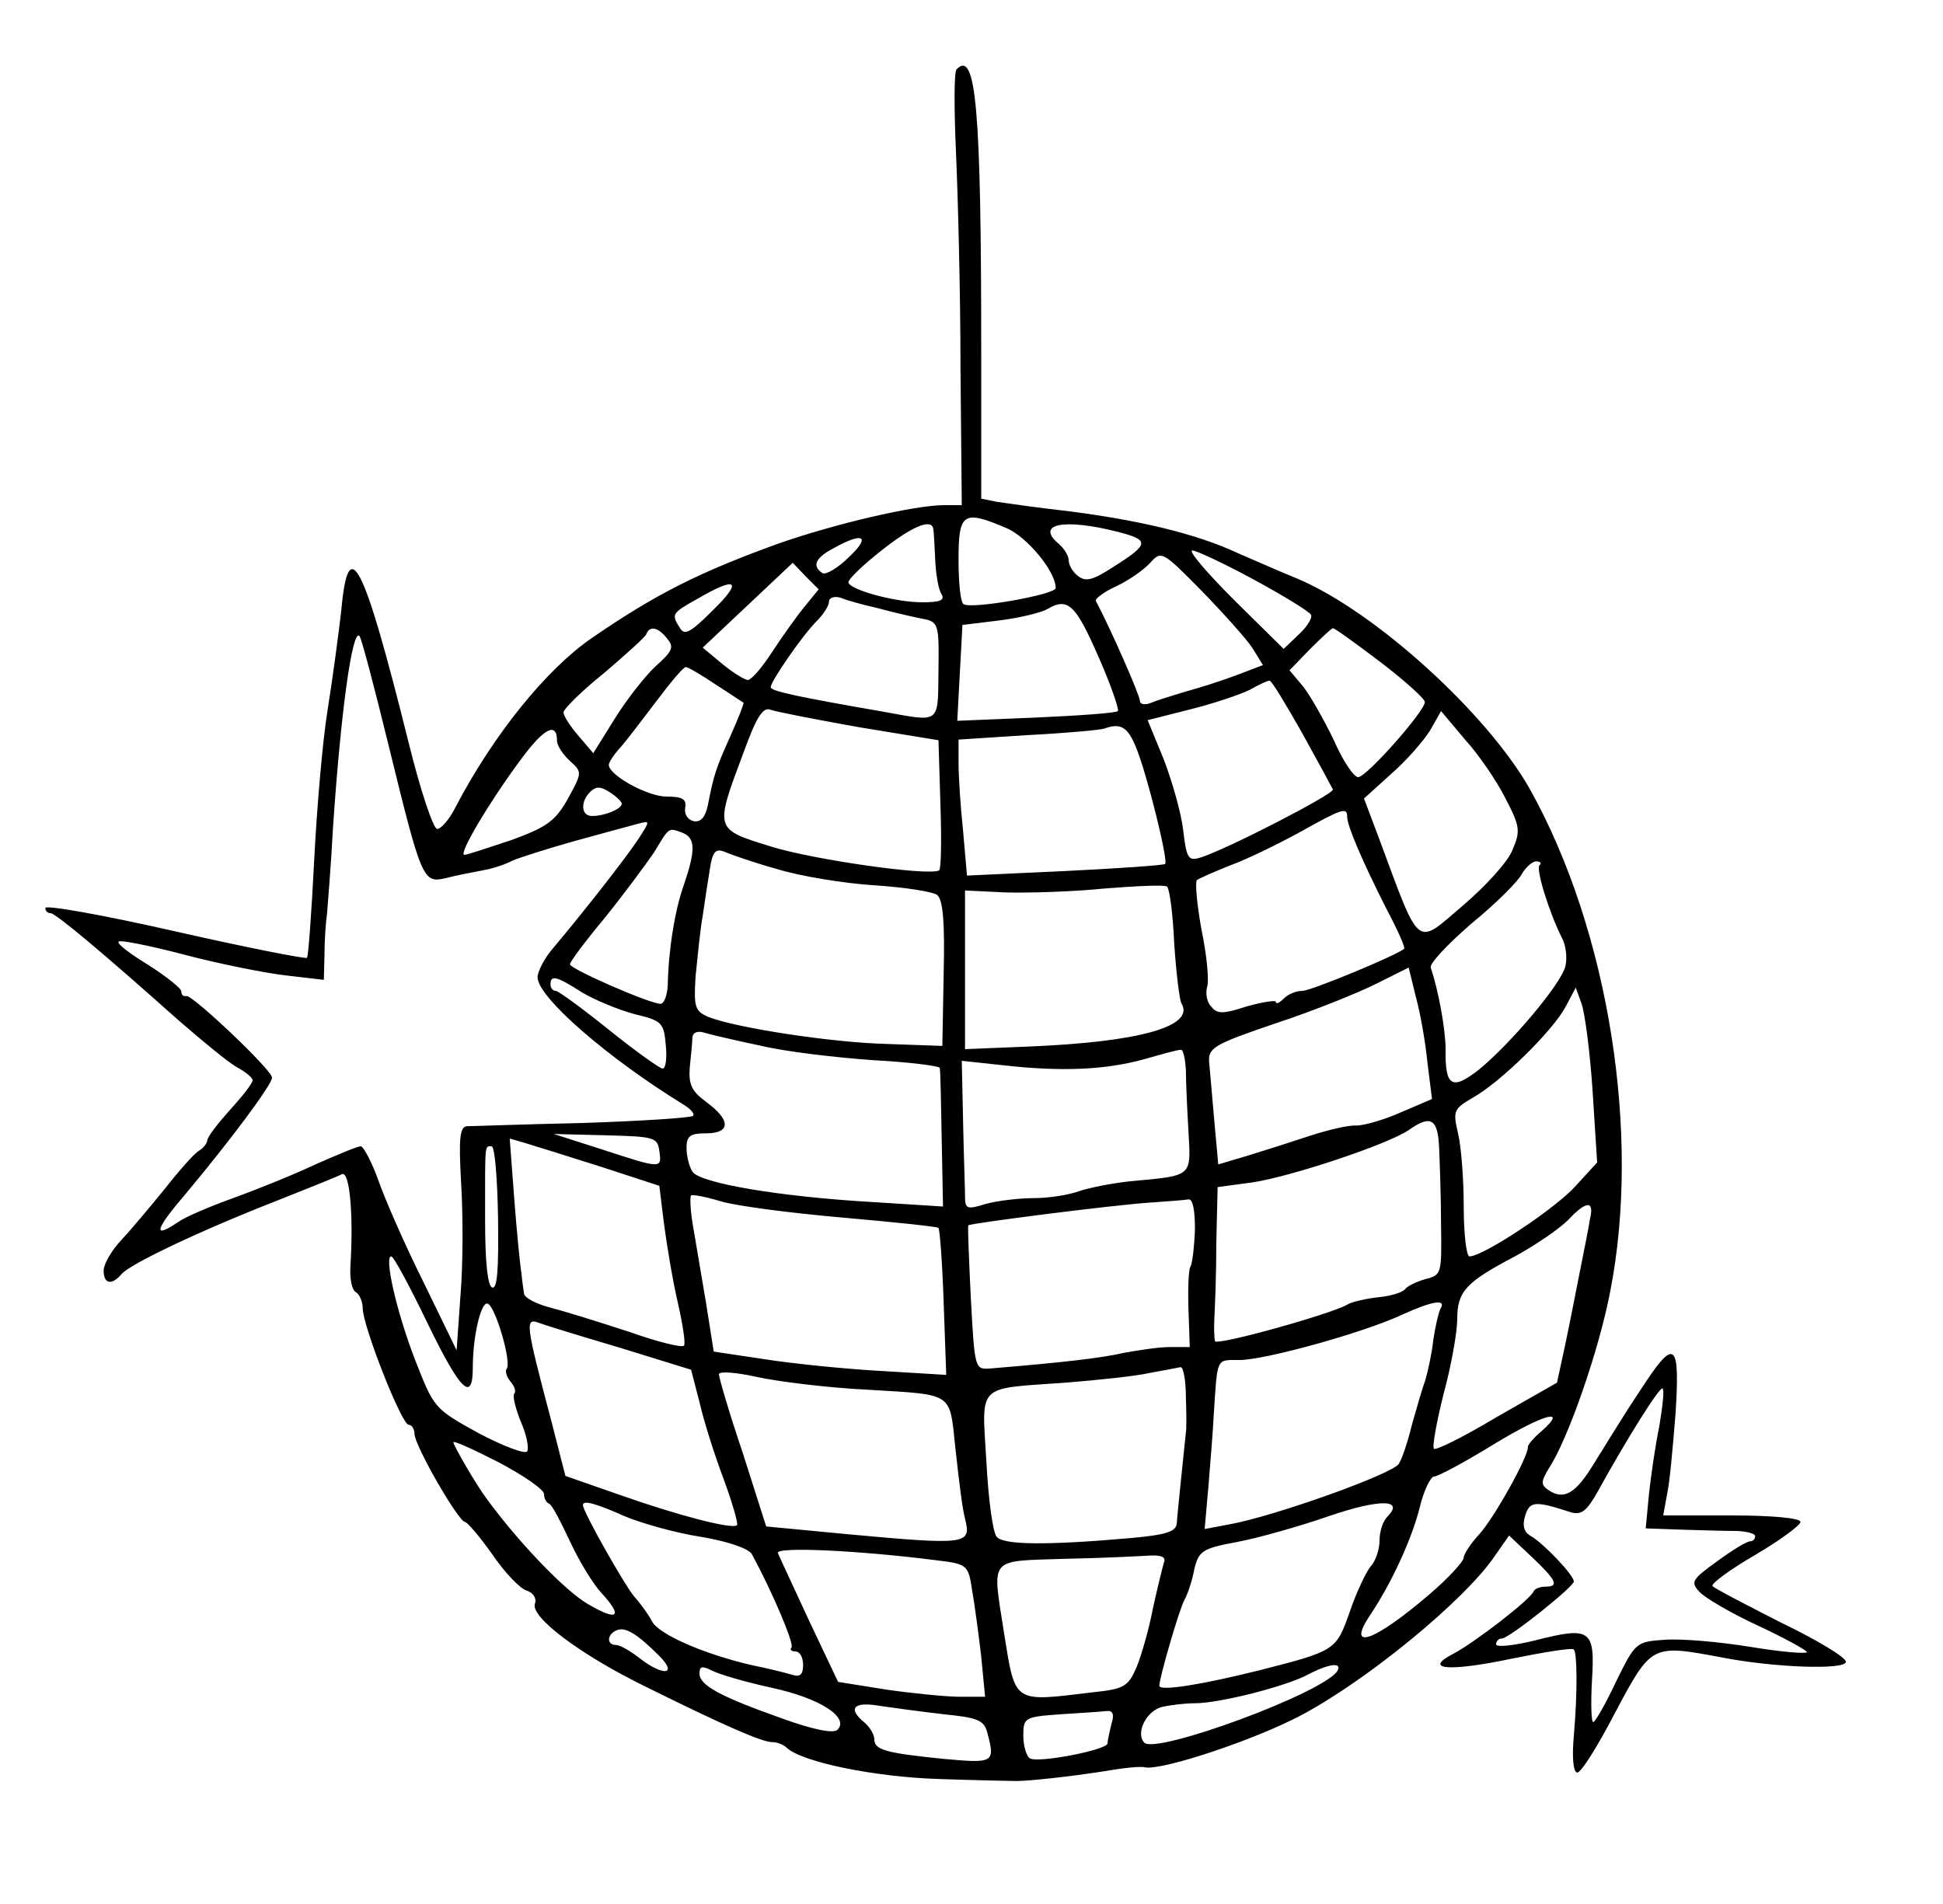 <?xml version="1.0" standalone="no"?>
<!DOCTYPE svg PUBLIC "-//W3C//DTD SVG 20010904//EN"
 "http://www.w3.org/TR/2001/REC-SVG-20010904/DTD/svg10.dtd">
<svg version="1.0" xmlns="http://www.w3.org/2000/svg"
 width="300pt" height="294pt" viewBox="0 0 300 294"
 preserveAspectRatio="xMidYMid meet">
<g transform="translate(0,294) scale(0.1,-0.1)"
fill="#000000" stroke="none">
<path d="M1477 2833 c-4 -3 -4 -61 -1 -127 3 -67 7 -217 7 -334 l2 -212 -27 0
c-46 0 -170 -29 -258 -60 -121 -44 -187 -77 -286 -145 -70 -48 -152 -149 -211
-262 -9 -18 -22 -33 -28 -33 -6 0 -26 60 -44 133 -70 281 -93 326 -104 205 -4
-35 -13 -103 -21 -153 -8 -49 -17 -155 -21 -235 -4 -80 -9 -147 -11 -149 -2
-2 -94 16 -204 41 -110 25 -200 41 -200 36 0 -4 3 -8 8 -8 8 0 85 -65 196
-164 38 -33 79 -67 92 -74 13 -7 24 -16 24 -20 0 -5 -16 -25 -35 -46 -19 -21
-35 -42 -35 -47 0 -4 -6 -12 -13 -16 -7 -4 -30 -30 -52 -58 -22 -27 -52 -63
-67 -79 -16 -17 -28 -38 -28 -48 0 -21 13 -23 28 -5 13 15 117 65 237 112 50
20 96 38 103 42 12 5 18 -63 13 -143 -1 -18 2 -35 8 -39 6 -3 11 -15 11 -25 0
-27 60 -180 71 -180 5 0 9 -7 9 -14 0 -18 68 -136 78 -136 4 -1 23 -23 42 -50
19 -28 43 -53 53 -56 10 -3 16 -12 13 -20 -8 -20 68 -78 170 -128 125 -62 181
-86 196 -86 8 0 18 -4 23 -9 24 -22 136 -45 235 -48 58 -2 110 -3 115 -3 18
-1 89 7 140 15 28 5 56 8 63 6 27 -5 171 43 242 81 103 55 251 177 297 244
l23 33 35 -33 c38 -36 43 -46 21 -46 -8 0 -16 -3 -18 -7 -5 -13 -91 -79 -123
-96 -49 -25 -10 -29 90 -8 50 10 92 17 95 14 5 -5 6 -64 0 -133 -3 -33 -1 -56
5 -57 6 -1 32 41 59 93 56 105 56 105 163 85 81 -16 193 -20 193 -7 0 7 -45
34 -101 61 -55 28 -103 53 -105 56 -2 4 28 26 66 48 39 23 70 46 70 51 0 6
-45 10 -106 10 l-106 0 6 33 c4 17 9 74 13 124 7 107 -1 116 -44 52 -28 -42
-33 -50 -82 -129 -28 -46 -46 -57 -70 -41 -12 8 -12 13 0 33 30 45 78 184 95
273 48 243 -2 557 -123 775 -66 118 -241 277 -361 327 -20 8 -61 26 -91 39
-64 30 -153 51 -264 65 -45 5 -93 12 -107 14 l-25 5 0 228 c0 374 -8 466 -38
435z m76 -708 c32 -13 77 -67 77 -93 0 -10 -129 -33 -142 -25 -5 2 -8 33 -8
69 0 72 7 77 73 49z m-112 -2 c1 -5 2 -26 3 -48 1 -22 5 -46 10 -53 5 -9 -3
-12 -30 -12 -43 0 -114 20 -114 31 0 5 23 27 51 49 48 38 78 50 80 33z m284
-4 c51 -13 50 -19 -7 -55 -31 -20 -42 -23 -54 -13 -8 6 -14 17 -14 24 0 7 -7
18 -15 25 -37 31 7 40 90 19z m-414 -39 c-17 -17 -36 -28 -41 -25 -17 11 -11
24 18 39 45 25 57 18 23 -14z m623 -141 l16 -26 -42 -16 c-24 -9 -59 -20 -78
-25 -19 -6 -43 -13 -52 -17 -10 -4 -18 -3 -18 3 0 8 -45 111 -68 154 -2 3 12
14 32 23 19 9 42 25 52 36 17 19 19 18 79 -43 34 -35 70 -75 79 -89z m2 106
c46 -25 85 -49 88 -54 3 -4 -5 -18 -18 -30 l-24 -23 -77 76 c-42 42 -71 76
-64 76 6 0 49 -20 95 -45z m-694 -42 c-13 -16 -35 -47 -50 -70 -15 -23 -31
-42 -37 -43 -5 0 -23 11 -40 25 l-30 25 69 65 70 66 20 -21 20 -20 -22 -27z
m-141 -5 c-34 -34 -44 -40 -51 -28 -14 22 -13 23 28 46 60 35 69 27 23 -18z
m254 3 c22 -6 52 -13 67 -16 27 -5 28 -6 27 -80 -1 -84 4 -80 -85 -64 -138 24
-174 32 -174 38 0 9 49 80 71 102 11 11 19 24 19 30 0 6 8 9 18 6 9 -4 35 -11
57 -16z m341 -75 c19 -43 32 -81 30 -84 -3 -3 -60 -7 -127 -10 l-121 -5 4 74
4 74 57 7 c32 4 65 12 75 18 31 18 43 6 78 -74z m-666 28 c11 -13 9 -19 -18
-43 -17 -16 -45 -52 -63 -81 l-33 -53 -23 27 c-13 15 -23 31 -23 36 0 5 28 33
63 61 34 29 64 56 65 60 5 13 18 11 32 -7z m1101 -36 c38 -29 69 -57 69 -62 0
-14 -90 -116 -103 -116 -7 0 -24 26 -38 58 -15 31 -36 68 -47 82 l-21 25 32
33 c17 17 33 32 35 32 3 0 36 -24 73 -52z m-1531 -129 c51 -208 53 -213 88
-205 15 4 41 9 57 12 17 3 37 10 46 15 9 4 52 18 95 30 43 12 88 24 99 27 19
5 19 5 1 -23 -19 -29 -84 -112 -132 -169 -13 -15 -24 -36 -24 -45 0 -31 110
-126 226 -197 11 -7 17 -14 14 -17 -3 -3 -79 -8 -170 -11 -91 -2 -171 -5 -179
-5 -11 -1 -13 -18 -9 -88 3 -49 3 -126 -1 -173 l-6 -85 -51 105 c-29 58 -60
129 -70 158 -10 28 -23 52 -27 52 -5 0 -36 -13 -70 -28 -34 -16 -91 -39 -127
-52 -36 -13 -74 -29 -85 -37 -40 -27 -36 -12 12 44 67 80 133 168 133 179 0
12 -123 128 -132 126 -5 -1 -8 2 -8 7 0 5 -23 23 -51 41 -28 17 -49 33 -46 36
2 3 48 -6 101 -20 53 -14 123 -28 156 -32 l60 -7 1 39 c0 22 2 50 4 64 1 14 6
72 9 130 12 180 30 310 41 298 3 -3 23 -79 45 -169z m505 94 c22 -14 41 -27
43 -28 1 -1 -8 -24 -20 -51 -23 -51 -26 -61 -35 -107 -4 -19 -11 -27 -22 -25
-9 2 -15 11 -13 21 2 13 -4 17 -29 17 -29 0 -89 33 -89 49 0 4 8 16 18 27 9
10 34 43 56 72 21 28 41 52 45 52 3 0 24 -12 46 -27z m905 -74 c25 -45 46 -84
48 -88 2 -7 -163 -92 -204 -105 -19 -6 -22 -2 -27 41 -3 27 -17 76 -30 110
l-25 61 67 17 c36 9 77 23 91 30 14 8 27 14 30 14 3 1 25 -36 50 -80z m-683 8
l122 -20 3 -99 c2 -55 1 -101 -2 -102 -17 -9 -197 17 -260 37 -87 27 -87 25
-42 145 20 55 30 71 42 66 8 -3 70 -15 137 -27z m997 -109 c23 -44 24 -51 11
-81 -7 -18 -42 -56 -76 -85 -74 -63 -65 -71 -130 104 l-23 61 42 38 c24 21 50
51 60 67 l17 30 37 -44 c21 -23 49 -64 62 -90z m-1464 88 c0 -7 9 -21 20 -31
19 -17 19 -18 -3 -58 -19 -34 -32 -44 -87 -64 -36 -12 -69 -23 -73 -23 -10 0
38 81 87 147 36 49 56 59 56 29z m894 -10 c17 -41 50 -175 45 -180 -2 -2 -72
-7 -155 -11 l-151 -7 -6 69 c-4 37 -7 84 -7 105 l0 36 108 7 c59 3 112 8 117
10 25 9 36 3 49 -29z m-794 -87 c0 -8 -26 -19 -46 -19 -17 0 -18 22 -3 37 9 9
16 9 30 0 11 -7 19 -15 19 -18z m1120 -20 c0 -14 23 -68 61 -143 17 -32 29
-59 27 -61 -11 -10 -144 -65 -157 -65 -10 0 -22 -5 -29 -12 -7 -7 -12 -9 -12
-5 0 3 -20 0 -45 -7 -37 -12 -46 -12 -55 0 -7 7 -9 21 -6 31 3 10 -1 50 -9 88
-7 39 -10 73 -7 76 4 3 27 13 52 23 25 9 72 32 105 50 68 38 75 40 75 25z
m-1026 -25 c20 -8 20 -27 2 -80 -14 -39 -24 -101 -25 -156 -1 -16 -6 -28 -11
-28 -17 0 -140 54 -140 61 0 4 24 36 54 72 29 36 63 82 76 101 24 40 22 38 44
30z m146 -56 c36 -11 103 -22 150 -25 47 -3 91 -10 97 -15 9 -7 12 -43 10
-122 l-2 -111 -85 3 c-85 2 -235 25 -277 42 -20 9 -22 15 -19 63 3 29 7 71 11
93 3 21 8 54 11 72 4 27 9 32 22 27 9 -4 46 -17 82 -27z m1177 6 c-6 -6 15
-73 34 -111 7 -12 9 -32 6 -45 -7 -28 -85 -120 -134 -160 -41 -32 -52 -26 -51
32 0 30 -11 91 -23 126 -2 6 26 36 63 68 38 31 73 66 78 77 6 10 16 19 22 19
6 0 9 -3 5 -6z m-564 -121 c3 -45 8 -86 11 -92 22 -36 -65 -60 -236 -67 l-98
-4 0 123 0 122 62 -3 c35 -1 104 1 153 6 50 4 93 6 97 3 4 -4 9 -43 11 -88z
m391 -184 l7 -56 -49 -21 c-27 -12 -57 -20 -68 -20 -10 1 -41 -6 -69 -15 -27
-9 -71 -23 -97 -31 l-47 -14 -6 66 c-3 37 -7 78 -8 91 -2 23 6 28 103 61 58
19 127 47 155 61 l50 25 11 -45 c7 -25 15 -71 18 -102z m-1306 109 c20 -12 56
-27 82 -34 42 -10 45 -13 48 -48 2 -20 0 -36 -5 -36 -4 0 -42 27 -83 60 -41
33 -78 60 -82 60 -5 0 -8 5 -8 10 0 15 9 13 48 -12z m1561 -153 l7 -110 -33
-36 c-31 -35 -143 -109 -164 -109 -5 0 -9 35 -9 78 0 42 -4 93 -9 113 -8 34
-6 37 23 54 43 24 124 104 143 140 l16 30 9 -25 c5 -14 13 -74 17 -135z
m-1283 70 c38 -9 115 -18 172 -22 56 -3 103 -9 103 -12 1 -3 2 -53 3 -110 l2
-104 -110 7 c-140 8 -266 29 -277 47 -5 8 -9 24 -9 37 0 18 6 22 30 22 38 0
39 20 1 48 -23 17 -28 27 -26 54 2 18 4 39 4 46 1 8 8 11 20 7 10 -3 49 -12
87 -20z m655 -37 c0 -18 2 -61 4 -95 4 -71 7 -68 -90 -77 -28 -3 -63 -10 -78
-15 -16 -6 -47 -11 -70 -11 -23 0 -57 -4 -75 -9 -29 -9 -32 -8 -32 12 0 12 -2
64 -3 116 l-2 93 65 -7 c89 -10 156 -7 215 9 28 8 53 15 58 15 4 1 7 -14 8
-31z m391 -120 c1 -24 3 -78 3 -120 1 -74 1 -77 -24 -83 -14 -4 -28 -11 -31
-15 -3 -5 -21 -11 -41 -13 -19 -2 -41 -7 -48 -11 -22 -14 -201 -64 -205 -57
-1 3 -2 20 -1 36 1 17 3 69 3 116 l2 86 52 7 c58 8 211 59 243 81 34 24 45 18
47 -27z m-1204 -5 c4 -28 4 -28 -88 2 l-75 24 80 -2 c75 -2 80 -3 83 -24z
m-92 -24 l92 -30 7 -57 c4 -31 13 -86 21 -121 8 -35 13 -66 10 -69 -4 -3 -41
6 -83 21 -43 14 -97 31 -120 37 -24 6 -44 16 -44 23 -1 7 -3 21 -4 32 -2 11
-7 62 -11 114 l-7 93 24 -7 c13 -4 65 -20 115 -36z m-157 -80 c1 -78 -1 -110
-9 -107 -7 2 -11 39 -11 103 0 122 -1 115 10 115 5 0 9 -50 10 -111z m531 1
c80 -7 147 -14 149 -16 2 -2 6 -54 8 -115 l4 -112 -99 6 c-55 3 -135 11 -180
18 l-80 12 -12 76 c-7 42 -16 95 -20 118 -4 23 -5 44 -3 47 2 2 23 -2 46 -9
23 -7 107 -18 187 -25z m545 -18 c-1 -27 -4 -53 -7 -58 -3 -5 -4 -35 -3 -66
l2 -58 -31 0 c-17 0 -49 -5 -71 -9 -34 -8 -96 -15 -205 -24 -25 -2 -25 -2 -31
108 -3 61 -5 111 -4 113 3 3 220 31 280 35 28 2 55 4 60 5 7 1 10 -18 10 -46z
m610 16 c-2 -13 -9 -48 -15 -78 -6 -30 -16 -82 -23 -115 l-13 -60 -93 -53
c-50 -30 -94 -52 -97 -49 -3 2 4 41 15 85 12 44 21 96 21 115 0 43 13 57 89
97 33 18 69 43 82 56 28 30 41 31 34 2z m-1794 -163 c50 -103 69 -121 69 -67
0 50 13 103 23 99 12 -4 38 -93 29 -101 -2 -3 0 -12 6 -19 7 -8 9 -16 6 -19
-3 -3 2 -23 10 -43 9 -20 13 -41 10 -46 -3 -5 -37 8 -75 28 -69 38 -69 39 -98
113 -29 75 -48 160 -37 160 4 0 29 -47 57 -105z m1563 24 c-3 -6 -8 -28 -11
-48 -2 -20 -8 -47 -12 -61 -5 -14 -14 -45 -21 -70 -6 -25 -15 -52 -20 -60 -7
-15 -194 -82 -263 -94 l-37 -7 6 68 c3 37 7 86 8 108 6 90 3 85 40 85 39 0
191 42 251 70 46 21 69 25 59 9z m-1267 -60 l110 -34 13 -50 c6 -27 23 -81 37
-118 14 -38 23 -70 21 -72 -7 -7 -91 15 -179 46 l-86 30 -21 82 c-41 155 -42
163 -19 154 8 -3 63 -20 124 -38z m385 -65 c131 -8 124 -3 133 -89 6 -55 11
-95 15 -110 10 -40 4 -41 -181 -24 l-126 12 -36 113 c-21 62 -37 117 -37 122
0 5 26 3 58 -4 31 -7 110 -17 174 -20z m489 -11 c1 -27 1 -51 0 -55 -1 -12
-13 -122 -14 -140 -1 -13 -16 -18 -72 -23 -125 -11 -196 -11 -206 2 -6 6 -13
58 -16 116 -7 122 -17 112 122 122 50 4 108 10 130 15 22 4 43 8 48 9 4 0 8
-20 8 -46z m731 -45 c-6 -29 -13 -77 -16 -105 l-5 -53 57 -2 c31 -1 69 -2 85
-2 15 -1 27 -4 27 -8 0 -5 -4 -8 -8 -8 -5 0 -28 -14 -51 -31 -39 -28 -41 -32
-27 -47 8 -9 49 -33 90 -52 41 -19 75 -38 76 -41 0 -3 -39 0 -87 8 -49 8 -108
13 -133 11 -44 -3 -45 -4 -75 -65 -16 -34 -32 -62 -35 -62 -3 -1 -4 28 -2 64
5 79 -2 84 -88 62 -33 -8 -60 -11 -60 -6 0 5 4 9 9 9 11 0 111 80 111 88 0 10
-47 59 -66 70 -11 6 -14 16 -9 32 7 22 15 23 70 5 17 -5 25 2 42 32 44 80 96
163 100 159 3 -2 0 -28 -5 -58z m-182 -8 c-12 -10 -21 -21 -21 -24 2 -13 -52
-110 -75 -135 -13 -14 -24 -31 -24 -36 0 -6 -24 -32 -52 -56 -86 -74 -131 -90
-92 -32 31 46 63 114 76 165 6 26 17 48 22 48 6 0 47 22 91 49 77 47 118 59
75 21z m-1540 -97 c0 -6 3 -13 8 -15 4 -1 18 -28 32 -58 14 -30 35 -65 48 -79
35 -38 26 -45 -20 -18 -35 20 -107 95 -156 162 -16 21 -52 83 -52 88 0 3 31
-11 70 -31 38 -20 70 -42 70 -49z m1302 -35 c-7 -7 -12 -23 -12 -37 0 -13 -6
-32 -14 -40 -7 -9 -22 -40 -32 -70 -21 -59 -21 -60 -139 -90 -88 -22 -155 -33
-155 -24 0 12 31 119 39 133 5 9 12 30 15 47 7 28 12 32 66 42 32 6 96 24 142
40 79 27 117 26 90 -1z m-1178 1 c26 -11 79 -26 118 -32 42 -7 74 -18 79 -27
31 -57 66 -139 61 -144 -3 -3 0 -6 6 -6 7 0 12 -9 12 -21 0 -15 -5 -19 -17
-15 -10 3 -38 10 -63 15 -73 17 -142 47 -153 67 -5 10 -18 28 -28 39 -15 18
-79 131 -79 141 0 8 19 3 64 -17z m480 -68 c50 -6 51 -7 57 -47 4 -22 10 -68
14 -102 l6 -62 -38 0 c-21 0 -72 5 -114 11 l-75 12 -45 95 c-24 52 -46 99 -48
104 -3 10 125 4 243 -11z m353 -4 c-2 -7 -10 -39 -17 -71 -6 -32 -18 -73 -25
-90 -13 -30 -19 -34 -67 -39 -125 -15 -120 -19 -138 93 -18 117 -25 109 93
113 56 1 115 4 131 5 19 1 27 -2 23 -11z m-779 -144 c29 -29 6 -32 -31 -3 -14
11 -30 20 -36 20 -15 0 -14 17 2 23 13 5 31 -6 65 -40z m173 -49 c75 -16 121
-46 102 -65 -6 -6 -37 0 -84 17 -99 35 -129 52 -129 70 0 11 4 12 18 5 11 -6
52 -18 93 -27z m874 26 c-21 -34 -280 -129 -298 -111 -14 14 2 48 26 55 12 3
36 6 52 6 38 0 140 26 174 44 32 17 54 20 46 6z m-608 -67 c51 -5 62 -9 67
-27 13 -48 11 -49 -66 -42 -90 9 -108 14 -108 30 0 8 -7 19 -15 26 -27 22 -17
33 23 26 20 -3 65 -9 99 -13z m259 -15 c-3 -13 -6 -26 -6 -30 0 -10 -108 -31
-120 -23 -5 3 -10 19 -10 35 0 28 2 29 58 33 31 2 63 4 71 5 9 1 12 -5 7 -20z"/>
</g>
</svg>
